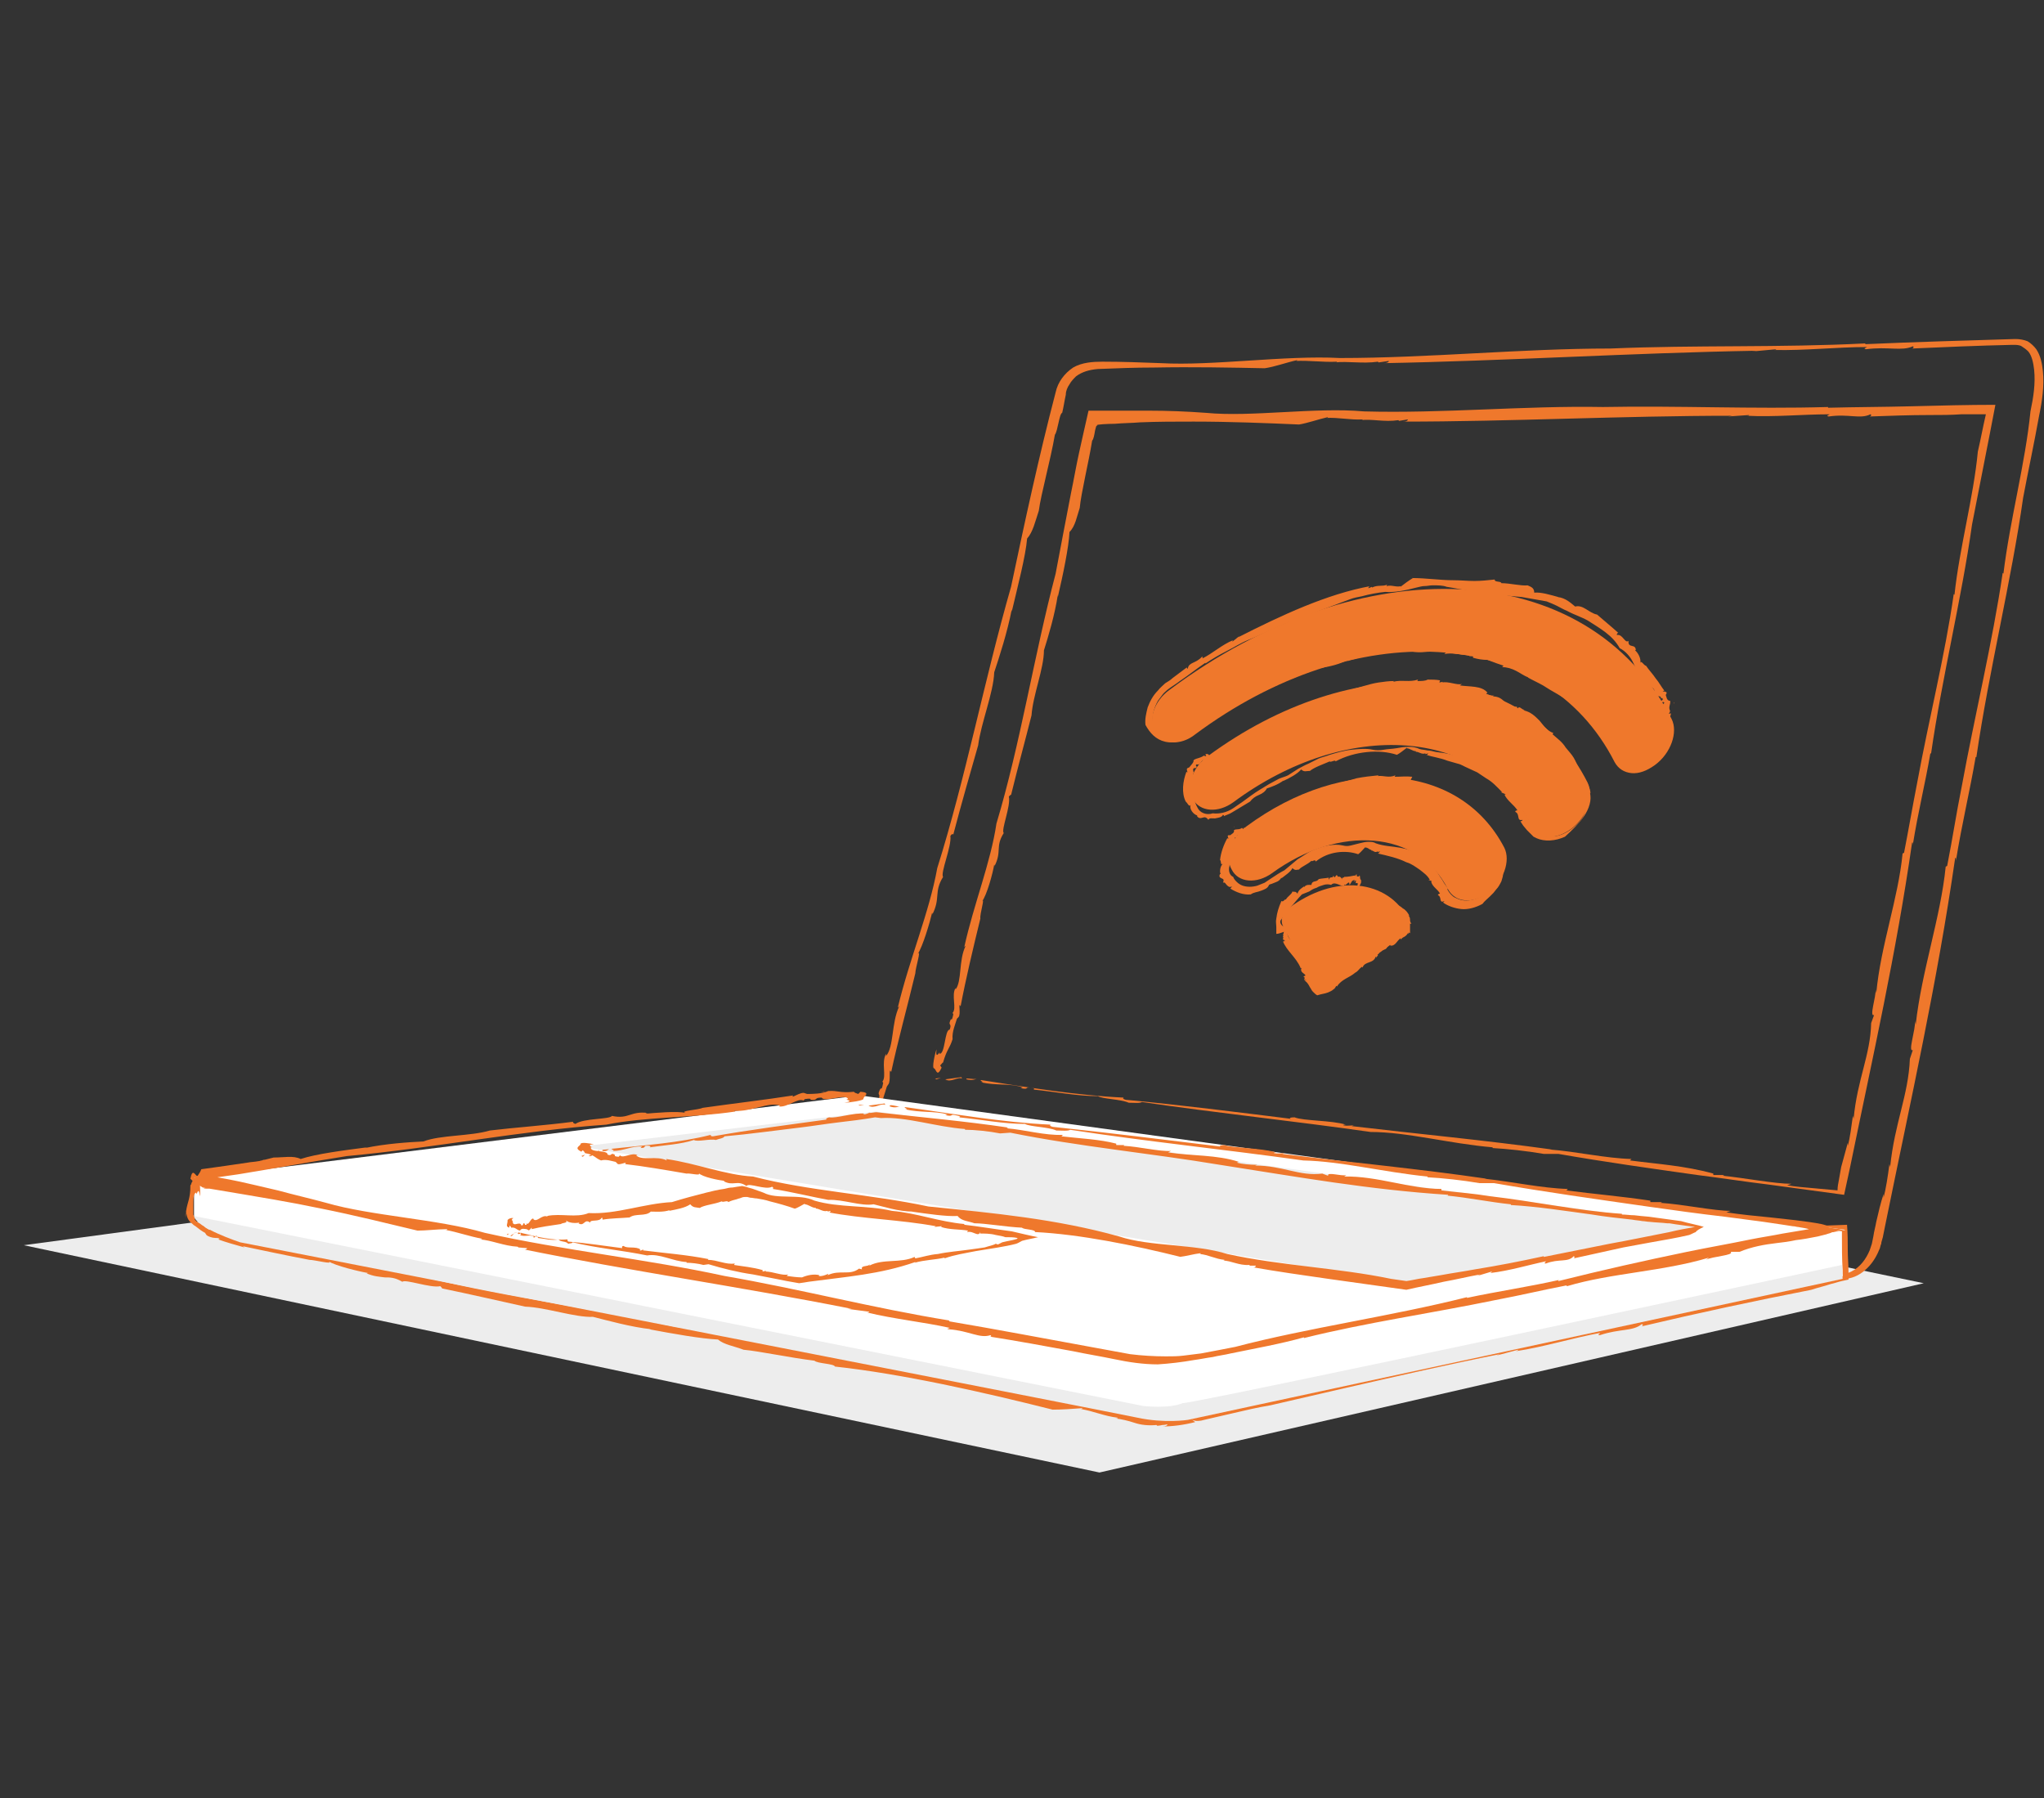 <?xml version="1.0" encoding="utf-8"?>
<!-- Generator: Adobe Illustrator 17.0.0, SVG Export Plug-In . SVG Version: 6.00 Build 0)  -->
<!DOCTYPE svg PUBLIC "-//W3C//DTD SVG 1.1//EN" "http://www.w3.org/Graphics/SVG/1.1/DTD/svg11.dtd">
<svg version="1.1" id="Layer_1" xmlns="http://www.w3.org/2000/svg" xmlns:xlink="http://www.w3.org/1999/xlink" x="0px" y="0px"
	 width="176.073px" height="154.888px" viewBox="0 0 176.073 154.888" enable-background="new 0 0 176.073 154.888"
	 xml:space="preserve">
<rect x="0" y="0" width="176.073" height="154.888" fill="#333333" stroke="none"/>
<g>
	<polygon fill="#EDEDED" points="94.709,126.837 2.047,107.259 67.892,98.383 139.403,105.056 165.715,110.533 	"/>
	<g>
		<g>
			<g>
				<g>
					<g>
						<path fill="#EF782C" d="M73.62,98.509c0,0,0,0.189,0.063,0.378c0.063,0.126,0.126,0.252,0.126,0.252s0.063,0.063,0.126,0.126
							c0.063,0.063,0.189,0.126,0.252,0.126c0.189,0.063,0.252,0.126,0.315,0.126c0,0-0.189-0.063-0.378-0.189
							c-0.063-0.063-0.126-0.126-0.189-0.126c-0.063-0.063-0.126-0.189-0.189-0.252C73.62,98.698,73.62,98.509,73.62,98.509z"/>
						<path fill="#EF782C" d="M76.579,100.083c-0.063-0.063,0-0.063-0.063-0.126c0,0-0.378,0-0.818-0.063
							c-0.378,0-0.818-0.126-0.818-0.126C75.509,100.335,76.201,99.831,76.579,100.083z"/>
						<path fill="#EF782C" d="M77.02,100.209c0.567,0.252,0.818,0.126,1.007,0.063C77.775,100.398,76.957,100.02,77.02,100.209z"/>
						<path fill="#EF782C" d="M128.323,107.196c-0.063,0-0.126,0-0.189,0C128.198,107.196,128.26,107.196,128.323,107.196z"/>
						<path fill="#EF782C" d="M141.795,108.015l0.126-0.126c-2.518,0-5.351-0.567-7.995-0.755h0.189
							c-6.736-0.755-12.905-1.259-19.577-1.888c0.126,0,0.126-0.063,0.252-0.063c-0.315,0-0.692,0.063-1.07,0
							c-0.063-0.063,0.126-0.063,0.252-0.063c-1.385-0.378-4.155-0.378-4.973-0.629c-0.378,0-0.567,0.063-0.378,0.126
							c-5.225-0.567-10.827-1.196-16.115-1.826c-0.252-0.063-0.315-0.126-0.189-0.189c-4.595-0.315-9.316-1.133-13.912-2.14
							c-0.189,0.063,0.441,0.189,0,0.189c1.448,0.441,2.77,0.315,4.092,0.755l-0.189,0.063c0.944,0.252,0.252-0.189,1.259,0.126
							c0.378,0.126-0.126,0.126,0.063,0.126c2.077,0.315,4.281,0.755,6.232,0.818c0.441,0.252,2.266,0.315,2.959,0.629
							c0.567,0,1.07,0.063,1.322,0c7.302,1.133,14.793,1.826,22.284,2.707c3.588,0,7.743,0.944,11.897,1.259v0.063
							c1.385,0.063,3.336,0.252,4.973,0.441h1.385c4.847,0.692,9.82,1.259,14.793,1.7c2.455,0.252,4.973,0.441,7.491,0.692
							l0.944,0.063l0.504,0.063c0.189,0,0.378,0,0.567,0c0.755-0.063,1.385-0.441,1.888-0.944s0.818-1.07,1.07-1.7l0.063-0.252
							c0.063-0.126,0.063-0.189,0.063-0.252l0.126-0.441l0.189-0.944c2.266-11.142,4.469-20.836,6.043-31.726
							c0.063,0,0.063-0.063,0.063,0.252c0.504-3.147,1.196-5.98,1.7-8.939h0.063c1.07-7.365,3.022-15.234,4.029-22.347
							c0.441-2.329,0.944-4.658,1.385-7.113c0.252-1.196,0.441-2.518,0.315-3.777c-0.063-0.629-0.189-1.322-0.567-1.888
							c-0.189-0.252-0.441-0.504-0.755-0.692c-0.315-0.126-0.692-0.189-1.007-0.189c0,0,0,0-0.063,0c0,0,0,0-0.063,0
							c-4.218,0.126-8.561,0.252-12.842,0.441V29.58c-7.428,0.378-14.541,0.126-21.969,0.441c-7.617,0-15.611,0.818-23.291,0.818
							c-4.721-0.252-10.953,0.692-15.423,0.441c-1.7-0.063-3.336-0.126-5.036-0.126c-0.818,0-1.763,0.063-2.518,0.504
							c-0.755,0.504-1.322,1.259-1.511,2.14l0,0c-1.448,5.54-2.644,11.079-3.84,16.745c-2.329,8.12-3.903,16.43-6.358,24.235
							c-0.692,3.84-2.392,7.806-3.399,12.023l0.126-0.126c-0.692,1.448-0.441,3.462-1.133,4.281v-0.189
							c-0.441,0.755,0.063,1.951-0.315,2.392l0.063,0.126c-0.189,0.944-0.126,0.063-0.378,0.818
							c-0.063,0.252,0.189,0.126-0.063,0.692c-0.441,0-0.504,2.392-1.007,2.329c0.126-0.504-0.378,0.755-0.189-0.441
							c-0.126,0.315-0.504,1.951-0.252,1.826c0.189,0.189,0.189,0.881,0.629-0.063l-0.126-0.252
							c0.252-0.315,0.126-0.252,0.315-0.315c0.378-1.259,0.629-1.385,0.944-2.266l0,0c-0.063-0.692,0.315-1.511,0.441-2.014
							l0.126-0.189c0.252-0.252,0-1.574,0.252-1.07c0.567-2.644,1.385-5.602,2.077-8.498c0-0.441,0.567-2.203,0.189-1.637
							c0.441-0.629,1.07-2.77,1.259-3.588c0,0.063,0.063,0.063,0,0.189c0.755-1.448,0.126-1.951,0.944-3.273
							c-0.252-0.315,0.755-2.644,0.629-3.525c0.126-0.189,0.189-0.189,0.252-0.126c0.692-2.644,1.511-5.477,2.14-7.68
							c0.252-1.951,1.322-4.532,1.385-6.295c0.441-1.322,1.133-3.462,1.511-5.414v0.189c0.504-2.14,1.196-4.784,1.322-6.295
							c0.504-0.567,0.692-1.448,1.007-2.392c0.189-1.448,1.007-4.343,1.385-6.547c0.252-0.315,0.378-1.826,0.629-1.888
							c0.126-0.504,0.189-1.007,0.315-1.574v-0.063c0-0.189,0.126-0.567,0.315-0.818c0.126-0.252,0.378-0.504,0.567-0.692
							c0.504-0.378,1.133-0.567,1.888-0.629c1.574-0.063,3.21-0.126,4.847-0.126c3.273-0.063,6.547,0,9.631,0.063h-0.126
							c0.881-0.126,1.888-0.504,2.77-0.692c0.063,0,0.063,0.063-0.126,0.063c1.196-0.063,2.392,0.126,3.588,0.063
							c0,0.063,0,0.063-0.189,0.063c1.133-0.126,2.392,0.126,3.714-0.063l0.063,0.063l0.881-0.126c0,0.063-0.063,0.189-0.504,0.189
							c10.513-0.189,21.34-0.881,32.167-1.07l-0.378,0.063L153,30.083c0,0.063-0.126,0.063-0.189,0.063
							c2.644,0.063,5.414-0.252,7.995-0.252c0,0.063-0.378,0.126-0.063,0.189c1.888-0.252,3.085,0.189,4.029-0.252
							c0.063,0,0.126,0.126-0.063,0.189c2.833-0.126,5.728-0.252,8.624-0.315h0.063h0.063c0.189,0,0.504,0,0.692,0.126
							c0.189,0.126,0.378,0.252,0.567,0.441c0.315,0.378,0.441,1.007,0.504,1.574c0.126,1.196-0.063,2.392-0.315,3.588
							c-0.441,4.469-1.763,9.316-2.329,13.975l-0.063-0.063c-0.881,5.98-2.392,12.212-3.525,18.381
							c-0.504,2.518-0.755,4.281-1.259,6.861l-0.126,0.063c-0.441,4.406-2.077,9.002-2.581,13.597l-0.063-0.315
							c0.063,0.755-0.63,2.707-0.189,2.518l-0.252,0.755c-0.126,3.147-1.322,5.54-1.7,9.316l-0.063-0.252
							c-0.126,1.007-0.315,2.203-0.504,2.896c0-0.126,0-0.063,0-0.315c-0.252,0.755-0.441,1.574-0.629,2.392
							c-0.063,0.378-0.189,0.818-0.252,1.259l-0.126,0.629c-0.063,0.189-0.126,0.378-0.189,0.567
							c-0.315,0.755-0.818,1.448-1.574,1.826c-0.755,0.378-1.637,0.252-2.455,0.189l0.378-0.126
							c-1.637,0.063-4.595-0.378-6.673-0.504l0.126-0.063h-1.07v-0.126C147.082,108.455,144.501,108.329,141.795,108.015z"/>
						<path fill="#EF782C" d="M113.971,105.182L113.971,105.182C114.097,105.182,114.034,105.182,113.971,105.182z"/>
						<path fill="#EF782C" d="M76.013,95.236c-0.063,0.126-0.063,0.252-0.126,0.315C75.95,95.488,76.013,95.299,76.013,95.236z"/>
					</g>
				</g>
			</g>
		</g>
	</g>
	<g>
		<g>
			<g>
				<g>
					<g>
						<polygon fill="#EF782C" points="80.545,92.907 80.671,92.97 81.049,92.844 						"/>
						<path fill="#EF782C" d="M82.874,92.907c-0.063-0.063,0-0.063-0.063-0.126l-1.385,0.189
							C81.93,93.285,82.496,92.718,82.874,92.907z"/>
						<path fill="#EF782C" d="M83.252,92.97c0.504,0.126,0.755,0,0.881-0.063C83.881,93.033,83.126,92.781,83.252,92.97z"/>
						<path fill="#EF782C" d="M128.512,98.95c-0.063,0-0.126,0-0.189,0C128.449,98.95,128.512,98.95,128.512,98.95z"/>
						<path fill="#EF782C" d="M140.41,99.957l0.126-0.126c-2.266-0.063-4.658-0.629-7.05-0.818h0.189
							c-5.917-0.818-11.394-1.322-17.248-2.014c0.063,0,0.126-0.063,0.252-0.063c-0.315,0-0.629,0.063-0.944,0
							c-0.063-0.063,0.126-0.063,0.189-0.063c-1.196-0.378-3.651-0.315-4.406-0.629c-0.378,0-0.504,0.063-0.315,0.126
							c-4.595-0.567-9.505-1.196-14.227-1.637c-0.252-0.063-0.252-0.126-0.189-0.189c-4.029-0.189-8.246-0.881-12.275-1.511
							c-0.189,0.063,0.378,0.189,0,0.189c1.322,0.315,2.455,0.063,3.588,0.441l-0.189,0.063c0.881,0.189,0.189-0.189,1.07,0
							c0.315,0.126-0.126,0.126,0.063,0.126c1.826,0.189,3.777,0.567,5.54,0.567c0.378,0.252,1.951,0.252,2.644,0.567
							c0.504,0,0.944,0.063,1.133-0.063c6.421,0.944,13.093,1.637,19.703,2.581c3.147,0,6.799,1.007,10.513,1.322v0.063
							c1.196,0.063,2.959,0.252,4.406,0.504h1.259c3.966,0.692,7.995,1.259,12.023,1.826c2.014,0.252,4.029,0.567,6.106,0.818
							l6.484,0.881l0.504-2.329c2.014-9.82,3.966-18.381,5.351-28.012c0.063,0,0.063-0.063,0.063,0.189
							c0.441-2.77,1.07-5.288,1.511-7.869h0.063c0.944-6.547,2.644-13.408,3.525-19.703c0.63-3.273,1.322-6.673,2.014-10.324
							c-2.329,0-4.784,0.063-7.239,0.126c-2.392,0.063-4.784,0.063-7.176,0.126v-0.063c-6.547,0.189-12.842-0.126-19.388,0
							c-6.736-0.126-13.786,0.567-20.584,0.378c-4.218-0.378-9.694,0.504-13.597,0.126c-1.7-0.126-3.336-0.189-4.973-0.189
							c-0.818,0-1.637,0-2.455,0h-2.707l-0.441,1.951l-0.378,1.7c-0.252,1.133-0.441,2.266-0.692,3.462
							c-0.441,2.266-0.881,4.595-1.322,6.924c-1.888,7.176-3.022,14.604-5.099,21.529c-0.504,3.399-1.951,6.924-2.77,10.638
							l0.126-0.126c-0.629,1.259-0.315,3.085-0.881,3.777v-0.126c-0.378,0.629,0.126,1.763-0.252,2.14l0.063,0.126
							c-0.189,0.881-0.126,0.063-0.315,0.692c-0.063,0.252,0.189,0.126,0,0.629c-0.441,0-0.378,2.14-0.881,2.077
							c0.126-0.441-0.378,0.692-0.252-0.378c-0.126,0.315-0.441,1.7-0.189,1.637c0.189,0.189,0.252,0.755,0.629-0.063l-0.126-0.189
							c0.252-0.252,0.126-0.189,0.252-0.252c0.315-1.133,0.567-1.196,0.818-2.014l0,0c-0.063-0.629,0.252-1.322,0.378-1.763
							l0.126-0.126c0.252-0.252-0.063-1.385,0.189-0.944c0.441-2.329,1.07-4.973,1.7-7.554c-0.063-0.378,0.441-1.951,0.126-1.448
							c0.441-0.567,0.944-2.455,1.07-3.21c0,0.063,0.063,0.063,0,0.189c0.692-1.322,0.063-1.7,0.818-2.896
							c-0.252-0.252,0.629-2.329,0.441-3.147c0.126-0.126,0.189-0.189,0.189-0.126c0.567-2.329,1.259-4.847,1.763-6.861
							c0.126-1.763,1.07-4.029,1.07-5.602c0.378-1.196,0.944-3.085,1.196-4.784v0.189c0.441-1.888,0.944-4.281,1.007-5.602
							c0.504-0.504,0.629-1.322,0.881-2.077c0.126-1.322,0.755-3.84,1.07-5.791c0.126-0.126,0.189-0.504,0.252-0.881
							c0.126-0.504,0.126-0.441,0.189-0.378V36.63c-0.189-0.063,0.881-0.126,1.511-0.126c0.692-0.063,1.448-0.063,2.203-0.126
							c1.511-0.063,3.022-0.063,4.595-0.063c3.085,0,6.232,0.126,9.128,0.252h-0.063c0.755-0.126,1.637-0.441,2.455-0.629
							c0.063,0,0.063,0.063-0.126,0.063c1.07-0.063,2.077,0.189,3.147,0.126c0,0.063,0,0.063-0.189,0.063
							c1.007-0.126,2.077,0.189,3.273,0l0.063,0.063l0.755-0.126c0,0.063-0.063,0.189-0.441,0.189c9.254,0,18.885-0.504,28.39-0.504
							l-0.378,0.063l1.826-0.126c0,0.063-0.126,0.063-0.189,0.063c2.329,0.126,4.784-0.126,7.113-0.126
							c0,0.063-0.378,0.126-0.063,0.189c1.7-0.252,2.707,0.252,3.588-0.189c0.063,0,0.126,0.126-0.063,0.189
							c1.763-0.063,3.462-0.126,5.225-0.126c0.881,0,1.763,0,2.644-0.063h2.14c-0.252,1.07-0.441,2.14-0.692,3.21
							c-0.378,3.966-1.574,8.246-2.014,12.338l-0.063-0.063c-0.755,5.288-2.14,10.764-3.147,16.241
							c-0.441,2.266-0.692,3.777-1.133,6.043l-0.126,0.063c-0.378,3.903-1.888,7.932-2.266,12.023l-0.063-0.315
							c0.063,0.629-0.567,2.392-0.126,2.203l-0.252,0.692c-0.063,2.77-1.196,4.847-1.511,8.246l-0.063-0.252
							c-0.126,0.881-0.252,1.951-0.441,2.581c0-0.126,0-0.063,0-0.252c-0.189,0.692-0.378,1.385-0.567,2.077
							c-0.063,0.378-0.126,0.692-0.189,1.07c-0.063,0.315-0.126,0.629-0.126,0.944c-0.692-0.063-1.385-0.126-2.077-0.189
							c-0.755-0.063-1.511-0.126-2.266-0.252l0.378-0.126c-1.448,0-4.029-0.504-5.917-0.692l0.126-0.063h-0.944v-0.126
							C145.068,100.398,142.802,100.272,140.41,99.957z"/>
						<path fill="#EF782C" d="M115.922,96.81C115.922,96.873,115.922,96.873,115.922,96.81
							C115.985,96.873,115.985,96.873,115.922,96.81z"/>
						<path fill="#EF782C" d="M82.056,89.13c-0.063,0.126-0.063,0.189-0.126,0.315C81.993,89.382,82.056,89.193,82.056,89.13z"/>
					</g>
				</g>
			</g>
		</g>
	</g>
	<g>
		<path fill="#FFFFFF" d="M16.714,101.468v3.273c0,0,0.378,1.07,4.469,2.203c0.063,0.063,76.861,15.108,76.861,15.108
			s2.203,0.504,4.595-0.189c0,0.063,56.151-11.834,56.151-11.834l-0.063-4.155l-55.962,1.322l-64.397-5.665L16.714,101.468z"/>
		<g>
			<g>
				<g>
					<g>
						<polygon fill="#EF782C" points="16.651,102.286 16.84,102.349 17.155,102.223 						"/>
						<path fill="#EF782C" d="M19.043,102.034c-0.063,0-0.063-0.063-0.126-0.063l-1.385,0.378
							C18.162,102.538,18.666,101.909,19.043,102.034z"/>
						<path fill="#EF782C" d="M19.484,102.034c0.567,0.063,0.755-0.063,0.881-0.126C20.177,102.034,19.358,101.846,19.484,102.034z"
							/>
						<path fill="#EF782C" d="M67.011,104.615c-0.063,0-0.126,0-0.189,0C66.885,104.615,66.948,104.615,67.011,104.615z"/>
						<path fill="#EF782C" d="M79.412,105.119l0.126-0.126c-2.329,0.063-4.91-0.441-7.365-0.567l0.189-0.063
							c-6.169-0.629-11.96-0.881-18.129-1.322c0.126,0,0.126-0.063,0.252-0.063c-0.315,0-0.629,0.063-0.944,0.063
							c-0.063-0.063,0.126-0.063,0.189-0.063c-1.259-0.315-3.84-0.189-4.595-0.441c-0.378,0-0.567,0.063-0.315,0.189
							c-3.399-0.252-6.987-0.567-10.45-0.755c-1.448,0.063-2.959,0.063-4.406,0.126c-0.252-0.063-0.252-0.126-0.189-0.189
							c-4.218,0.378-8.624,0.189-12.905,0.063c-0.189,0.126,0.441,0.126,0,0.189c1.385,0.126,2.518-0.252,3.777-0.063l-0.189,0.063
							c0.944,0.063,0.189-0.252,1.133-0.126c0.378,0.063-0.063,0.126,0.063,0.126c1.951,0,3.966,0.063,5.791-0.126
							c0.441,0.189,2.077,0,2.833,0.252c0.504-0.063,1.007-0.063,1.196-0.189c0.944,0,1.888,0,2.896,0.063
							c5.791,0.504,11.772,0.944,17.689,1.448c3.273-0.126,7.113,0.692,11.016,0.881c0,0,0,0,0,0.063
							c1.259,0,3.085,0.126,4.595,0.315l1.259-0.063c9.002,1.133,18.255,1.7,27.383,2.644c0.818,0.063,1.7,0.189,2.455,0.252
							c9.505-0.126,18.004-0.126,27.383-0.818c0,0.063,0.063,0.063-0.189,0.063c2.959-0.126,5.602-0.063,8.372-0.189v0.063
							c3.336-0.252,6.861-0.315,10.324-0.378c1.7-0.063,3.462-0.063,5.162-0.126c0.818-0.063,1.7-0.063,2.518-0.126
							c0.441,0,0.818-0.063,1.259-0.063c0.378,0,0.692-0.063,1.07-0.063c0,0.126,0,0.252,0,0.378c0,1.007,0,1.951,0.063,2.959v0.315
							c0,0.126,0.063,0.252-0.126,0.252l-0.692,0.126c-0.504,0.126-1.007,0.189-1.574,0.315c-2.077,0.441-4.218,0.881-6.295,1.322
							c-4.281,0.944-8.561,1.888-12.716,2.77v-0.063c-6.673,1.574-13.156,2.518-19.829,4.029c-4.91,0.881-9.883,2.266-14.856,3.336
							l0,0c-1.007,0.315-2.077,0.378-3.085,0.378c-1.07-0.063-2.077-0.315-3.022-0.567c-4.218-1.196-10.009-1.511-13.975-2.707
							c-8.183-2.203-16.241-3.399-24.613-4.658c-7.617-1.7-15.297-2.644-22.599-4.532c-1.763-0.189-3.651-0.629-5.477-1.133
							c-1.826-0.504-3.714-0.944-5.665-1.322l0.063,0.126c-0.818-0.378-2.14-0.378-3.085-0.504l0,0
							c-0.378-0.126-0.692-0.252-0.944-0.441h0.126c-0.315-0.189-0.755-0.252-1.196-0.252s-0.818-0.063-0.944-0.315l-0.189,0.063
							c-0.818-0.441-0.063-0.189-0.629-0.567c-0.252-0.126-0.189,0.126-0.629-0.315c0.063-0.126-0.063-0.252-0.126-0.441
							c0-0.252,0-0.504,0-0.755c0-0.567,0-1.07,0.252-1.133c0,0.504,0.189-0.755,0.315,0.315c0.063-0.315,0-1.826-0.189-1.7
							c-0.252-0.126-0.441-0.755-0.629,0.189l0.189,0.189c-0.189,0.315-0.063,0.252-0.189,0.378c0,1.196-0.252,1.385-0.378,2.266
							l0,0c0.063,0.252,0.063,0.504,0.252,0.755c0.063,0.126,0.189,0.189,0.315,0.315c0.063,0.063,0.126,0.126,0.252,0.189
							c0.315,0.252,0.567,0.441,0.818,0.567l0.126,0.189c0.126,0.126,0.504,0.252,0.755,0.252c0.315,0,0.504,0.063,0.252,0.126
							c0.692,0.252,1.385,0.441,2.266,0.692c-0.063-0.063-0.189-0.126-0.252-0.126c1.826,0.378,3.84,0.818,5.854,1.196
							c0.441,0,2.14,0.441,1.637,0.126c0.567,0.378,2.644,0.881,3.399,1.007c-0.063,0-0.063,0.063-0.189,0
							c0.692,0.315,1.196,0.315,1.637,0.378c0.441,0,0.881,0,1.511,0.378c0.252-0.252,2.455,0.567,3.273,0.378
							c0.126,0.126,0.189,0.189,0.126,0.189c2.455,0.504,5.162,1.133,7.176,1.574c1.826,0.063,4.281,0.944,5.854,0.881
							c1.259,0.315,3.273,0.881,5.036,1.07h-0.189c2.014,0.378,4.469,0.818,5.917,0.881c0.504,0.441,1.385,0.567,2.203,0.881
							c1.385,0.126,4.029,0.692,6.106,0.944c0.252,0.252,1.7,0.252,1.763,0.504c5.791,0.629,12.779,2.203,18.759,3.714h-0.063
							c0.818,0,1.763-0.063,2.581-0.126c0.063,0.063,0.063,0.063-0.126,0.063c1.133,0.189,2.077,0.629,3.21,0.755
							c0,0.063,0,0.063-0.189,0.063c0.504,0.063,1.07,0.189,1.637,0.378c0.567,0.189,1.196,0.252,1.888,0.189l0.063,0.063
							c0,0,0.189,0,0.441-0.063c0.189,0,0.441-0.063,0.441-0.063c0,0.063-0.063,0.189-0.504,0.189c0.944,0,1.888-0.126,2.896-0.378
							c-0.315-0.252-0.567-0.441-0.881-0.692c0.063,0.063,0.126,0.126,0.252,0.252c0.126,0.126,0.378,0.252,0.567,0.315
							c0.252,0.063,0.441,0,0.567,0l0.252-0.063l0.818-0.189l1.637-0.378c1.07-0.252,2.14-0.504,3.273-0.692
							c2.203-0.504,4.343-1.007,6.547-1.511c4.406-1.007,8.813-2.014,13.219-2.896l-0.315,0.126l1.888-0.504
							c0,0.063-0.063,0.063-0.189,0.126c2.455-0.378,4.847-1.133,7.239-1.574c0,0.063-0.315,0.189,0,0.189
							c1.7-0.567,2.833-0.315,3.588-0.944c0.063,0,0.189,0.063,0,0.189c4.784-1.133,9.757-2.203,14.604-3.147
							c0.567-0.189,1.133-0.315,1.7-0.504c0.315-0.063,0.63-0.189,0.944-0.252l0.567-0.126v-0.629c0-0.629-0.063-1.259-0.063-1.951
							c0-0.692,0-1.385-0.063-2.14l-1.7,0.063c-0.504,0-0.944,0.063-1.448,0.063c-0.944,0.063-1.888,0.126-2.833,0.189v-0.063
							c-5.54,0.441-11.457,0.252-17.248,0.441c-2.392,0-4.029,0.189-6.421,0.189l-0.063-0.126
							c-4.029,0.504-8.498-0.126-12.716,0.378l0.315-0.126c-0.629,0.252-2.581,0-2.329,0.378l-0.755-0.063
							c-2.833,0.567-5.225-0.126-8.75,0.315l0.252-0.063c-0.881,0.063-1.826,0.126-2.518,0.126c-0.063,0-0.126,0-0.189-0.063
							c0.063,0,0.063,0,0.189,0c0,0,0,0,0.063,0h-0.063c-2.833-0.567-6.106-0.504-9.191-0.755l0.378-0.126
							c-1.511,0.063-4.218-0.378-6.169-0.441l0.126-0.063h-1.007v-0.126C84.322,105.371,81.93,105.308,79.412,105.119z"/>
						<path fill="#EF782C" d="M53.729,103.042L53.729,103.042C53.854,103.042,53.791,103.042,53.729,103.042z"/>
						<path fill="#EF782C" d="M16.022,104.993c-0.063-0.189,0-0.378,0-0.567C15.959,104.49,15.959,104.804,16.022,104.993z"/>
					</g>
				</g>
			</g>
		</g>
	</g>
	<g>
		<path fill="#FFFFFF" d="M74.061,94.355l-57.347,7.113l79.946,15.36c0,0,3.462,0.818,8.435-0.252
			c4.973-1.07,53.885-10.638,53.885-10.638L74.061,94.355z"/>
		<g>
			<g>
				<g>
					<g>
						<polygon fill="#EF782C" points="73.935,95.173 74.061,95.236 74.439,95.173 						"/>
						<path fill="#EF782C" d="M76.264,95.173c-0.063-0.063,0-0.063-0.063-0.126l-1.385,0.189
							C75.32,95.551,75.887,94.984,76.264,95.173z"/>
						<path fill="#EF782C" d="M76.642,95.299c0.504,0.189,0.755,0,0.881,0C77.335,95.362,76.579,95.047,76.642,95.299z"/>
						<path fill="#EF782C" d="M122.784,101.468c-0.063,0-0.126,0-0.189,0C122.721,101.468,122.784,101.468,122.784,101.468z"/>
						<path fill="#EF782C" d="M134.933,102.538l0.126-0.126c-2.266-0.063-4.784-0.629-7.176-0.881h0.189
							c-6.043-0.881-11.583-1.385-17.626-2.14c0.126,0,0.126-0.063,0.252-0.063c-0.315,0-0.629,0.063-0.944,0
							c-0.063-0.063,0.126-0.063,0.189-0.063c-1.259-0.378-3.714-0.378-4.469-0.629c-0.378,0-0.504,0.063-0.315,0.126
							c-4.658-0.567-9.694-1.196-14.478-1.7c-0.252-0.063-0.252-0.126-0.189-0.189c-4.155-0.189-8.372-0.944-12.527-1.511
							c-0.189,0.063,0.441,0.189,0,0.189c1.322,0.315,2.518,0.126,3.651,0.441l-0.189,0.063c0.881,0.189,0.189-0.189,1.133,0.063
							c0.378,0.126-0.126,0.126,0.063,0.126c1.888,0.189,3.84,0.567,5.665,0.567c0.441,0.252,2.014,0.252,2.707,0.567
							c0.504,0,1.007,0.063,1.196-0.063c6.547,1.007,13.345,1.7,20.081,2.644c3.21,0.063,6.924,1.007,10.701,1.385v0.063
							c1.259,0.063,3.022,0.252,4.469,0.504h1.259c4.344,0.755,8.813,1.385,13.219,2.014c2.203,0.315,4.469,0.629,6.673,0.881
							l3.336,0.441l1.7,0.252l0.818,0.126c0.189,0,0.315,0.063,0.441,0.063c0.378,0.063,0.755,0.126,0.944,0.189
							c-0.378,0.063-0.755,0.126-1.133,0.189c-0.378,0.063-0.755,0.126-1.133,0.189c-0.944,0.189-1.826,0.315-2.77,0.504
							c-1.826,0.378-3.651,0.692-5.477,1.07c-3.651,0.755-7.302,1.574-11.079,2.518c0-0.063-0.063-0.063,0.189-0.126
							c-2.77,0.629-5.414,1.007-8.058,1.574v-0.063c-6.484,1.637-13.723,2.644-19.955,4.281c-0.944,0.189-1.951,0.378-2.959,0.567
							c-0.504,0.063-1.007,0.126-1.511,0.189c-0.504,0.063-1.007,0.063-1.511,0.063c-1.007,0-2.077-0.063-3.085-0.189
							c-1.007-0.189-2.077-0.378-3.085-0.567c-4.155-0.755-8.435-1.574-12.527-2.266l0.063-0.063
							c-6.61-1.07-12.842-2.707-19.388-3.84c-6.673-1.448-13.912-2.203-20.647-3.714c-4.092-1.196-9.757-1.448-13.66-2.581
							c-1.385-0.378-2.77-0.692-4.155-1.07l-1.888-0.441l-1.385-0.315c-0.629-0.126-1.196-0.252-1.951-0.378l1.763-0.252
							c3.085-0.504,6.232-1.07,9.379-1.574c7.554-0.692,15.045-2.203,22.347-2.707c3.399-0.692,7.302-0.567,11.142-1.133
							l-0.126-0.063c1.448,0.126,3.022-0.818,3.966-0.441l-0.126,0.063c0.755,0.126,1.637-0.755,2.14-0.504l0.126-0.126
							c0.881-0.126,0.126,0.126,0.818,0.063c0.252-0.063,0.063-0.189,0.629-0.189c0.189,0.441,2.14-0.378,2.266,0.126
							c-0.504,0.063,0.755,0.126-0.315,0.315c0.315,0,1.826-0.189,1.637-0.378c0.126-0.252,0.629-0.504-0.252-0.567l-0.189,0.189
							c-0.315-0.126-0.252-0.063-0.378-0.189c-1.196,0.126-1.385-0.126-2.203-0.063l0,0c-0.567,0.252-1.385,0.252-1.826,0.252
							l-0.189-0.063c-0.315-0.189-1.322,0.567-1.007,0.189c-2.392,0.378-5.162,0.692-7.806,1.07
							c-0.378,0.189-2.077,0.252-1.448,0.441c-0.692-0.189-2.707,0-3.462,0.063c0,0,0.063-0.063,0.189-0.063
							c-1.511-0.189-1.637,0.567-3.085,0.252c-0.189,0.315-2.455,0.189-3.147,0.692c-0.189-0.063-0.252-0.126-0.189-0.189
							c-2.392,0.315-5.099,0.504-7.176,0.755c-1.7,0.504-4.281,0.378-5.728,0.944c-1.259,0.063-3.273,0.189-5.036,0.567l0.189-0.063
							c-1.951,0.252-4.406,0.567-5.728,1.007c-0.629-0.315-1.448-0.126-2.329-0.126c-0.252,0.063-0.504,0.126-0.755,0.189
							c-0.063,0-0.126,0-0.252,0.063c-0.126,0-0.189,0.063-0.315,0.063c-0.315,0.063-0.629,0.063-0.944,0.126
							c-1.259,0.189-2.581,0.378-3.966,0.567c-0.063,0.189-0.189,0.378-0.315,0.567c-0.126,0-0.189,0.126-0.252,0.189
							c0.126,0.126,0.252,0.252,0.063,0.315c0.126,0.189,0.315,0.315,0.629,0.504c5.602,0.944,7.239,1.196,10.261,1.826
							c2.833,0.567,5.602,1.259,8.246,1.888h-0.063c0.818,0,1.763-0.126,2.581-0.126c0.063,0.063,0.063,0.063-0.126,0.063
							c1.07,0.189,2.077,0.567,3.147,0.755c0,0.063,0,0.063-0.189,0.063c1.007,0.063,2.077,0.567,3.273,0.629l0.063,0.063
							l0.755,0.063c-0.063,0.063-0.063,0.189-0.504,0.063c9.254,1.888,18.948,3.273,28.453,5.162h-0.378l1.888,0.252
							c0,0.063-0.126,0.063-0.189,0.063c2.329,0.567,4.847,0.818,7.113,1.322c0,0.063-0.378,0.063-0.063,0.126
							c1.763,0.126,2.644,0.818,3.588,0.504c0.063,0.063,0.126,0.126-0.063,0.126c2.392,0.378,4.784,0.818,7.176,1.259
							c1.196,0.252,2.392,0.441,3.588,0.692c1.196,0.252,2.455,0.441,3.714,0.441c1.007-0.063,2.077-0.189,3.147-0.378
							c0.504-0.063,1.07-0.189,1.574-0.252c0.504-0.126,1.07-0.189,1.574-0.315c2.14-0.441,4.281-0.818,6.295-1.385v0.063
							c5.288-1.322,11.016-2.14,16.493-3.273c2.329-0.441,3.84-0.818,6.106-1.259l0.063,0.063c3.777-1.133,8.246-1.259,12.212-2.455
							l-0.252,0.189c0.567-0.315,2.455-0.378,2.14-0.692h0.755c1.07-0.441,2.14-0.629,3.21-0.755
							c0.567-0.063,1.07-0.126,1.637-0.252c0.567-0.063,1.259-0.189,1.888-0.315c0.252-0.063,0.504-0.126,0.755-0.189
							c0.126-0.063,0.252-0.063,0.378-0.126c0.126-0.063,0.189-0.063,0.252-0.063h0.063h-0.063c0.189-0.063,0.378-0.126,0.629-0.126
							c0.126,0,0.189-0.063,0.252-0.063c-0.126,0-0.252,0-0.378-0.063c-0.504-0.063-0.881-0.126-1.07-0.189c0.126,0,0.126,0,0.378,0
							c-0.315-0.063-0.567-0.189-0.881-0.252c-1.259-0.252-3.21-0.441-4.343-0.567c-1.322-0.126-2.581-0.252-3.84-0.441l0.378-0.126
							c-1.448,0-4.092-0.567-6.043-0.692l0.126-0.063h-1.007v-0.126C139.654,103.042,137.325,102.853,134.933,102.538z"/>
						<path fill="#EF782C" d="M109.942,99.328L109.942,99.328C110.068,99.328,110.005,99.328,109.942,99.328z"/>
						<path fill="#EF782C" d="M70.725,94.04c0.126,0,0.189,0,0.315,0C71.04,93.977,70.851,94.04,70.725,94.04z"/>
					</g>
				</g>
			</g>
		</g>
	</g>
	<g>
		<polygon fill="#FFFFFF" points="43.845,105.497 64.052,102.538 89.484,106.63 68.962,110.155 		"/>
		<g>
			<g>
				<g>
					<g>
						<polygon fill="#EF782C" points="43.657,106.315 43.72,106.378 43.845,106.252 						"/>
						<path fill="#EF782C" d="M44.475,106.189v-0.063l-0.504,0.315C44.097,106.63,44.349,106,44.475,106.189z"/>
						<path fill="#EF782C" d="M44.601,106.252c0.126,0.126,0.252-0.063,0.315-0.063C44.79,106.252,44.601,106.063,44.601,106.252z"
							/>
						<path fill="#EF782C" d="M59.268,108.833L59.268,108.833C59.268,108.896,59.268,108.896,59.268,108.833z"/>
						<path fill="#EF782C" d="M63.234,108.959l0.063-0.126c-0.755,0.126-1.511-0.315-2.329-0.315l0.063-0.063
							c-1.888-0.378-3.714-0.504-5.665-0.755c0.063,0,0.063-0.063,0.063-0.063c-0.126,0-0.189,0.126-0.315,0.063
							c0-0.063,0.063-0.063,0.063-0.063c-0.378-0.315-1.196-0.063-1.448-0.315c-0.126,0-0.189,0.063-0.126,0.189
							c-1.511-0.189-3.085-0.441-4.658-0.567c-0.063-0.063-0.063-0.126-0.063-0.189c-1.385,0.126-2.707-0.252-4.029-0.567
							c-0.063,0.063,0.126,0.126-0.063,0.189c0.378,0.189,0.818-0.063,1.196,0.126l-0.063,0.063
							c0.252,0.126,0.126-0.252,0.378-0.063c0.126,0.126-0.063,0.126,0,0.126c0.629,0.063,1.196,0.252,1.826,0.126
							c0.126,0.252,0.629,0.126,0.818,0.378c0.189-0.063,0.315,0,0.378-0.126c2.077,0.504,4.281,0.692,6.421,1.133
							c1.07-0.189,2.203,0.504,3.399,0.567c0,0,0,0,0,0.063c0.378,0,1.007,0.063,1.448,0.189l0.441-0.063
							c1.259,0.378,2.518,0.692,3.84,0.881l1.951,0.378l0.944,0.189l1.07,0.189l0.441-0.063l0.378-0.063
							c3.273-0.441,6.106-0.629,9.191-1.7c0,0.063,0.063,0.063-0.063,0.063c0.881-0.252,1.763-0.252,2.581-0.441v0.063
							c0.881-0.315,1.763-0.441,2.707-0.629c1.133-0.189,2.518-0.378,3.462-0.629c0.189-0.063,0.378-0.189,0.504-0.252
							c0.441-0.126,0.881-0.189,1.385-0.315c-0.692-0.126-1.448-0.315-2.266-0.504c-1.448-0.189-2.959-0.441-4.092-0.567v-0.063
							c-2.14-0.189-4.092-0.944-6.232-1.133c-2.14-0.504-4.532-0.252-6.673-0.881c-1.322-0.629-3.21-0.063-4.406-0.692
							c-0.315-0.126-0.567-0.189-0.881-0.315l-0.441-0.126c-0.126-0.063-0.252-0.063-0.504-0.126l-0.441,0.063l-0.378,0.063
							c-0.252,0-0.504,0.063-0.755,0.126c-0.504,0.063-1.007,0.189-1.511,0.315c-1.007,0.252-1.951,0.504-2.959,0.818
							c-2.455,0.126-4.784,1.07-7.176,0.944c-1.07,0.441-2.392,0-3.588,0.252l0.063,0.063c-0.504-0.252-0.944,0.567-1.259,0.189
							h0.063c-0.252-0.189-0.441,0.629-0.629,0.378v0.126c-0.252,0.063-0.063-0.126-0.252-0.126c-0.063,0,0,0.189-0.189,0.189
							c-0.126-0.441-0.692,0.189-0.755-0.315c0.126,0-0.252-0.189,0.063-0.315c-0.126-0.063-0.567,0.063-0.504,0.252
							c0,0.252-0.189,0.441,0.126,0.567l0.063-0.189c0.126,0.126,0.063,0.063,0.126,0.189c0.378-0.063,0.441,0.189,0.755,0.252l0,0
							c0.126-0.252,0.441-0.126,0.567-0.126l0.126,0.063c0.126,0.189,0.378-0.441,0.315-0.063c0.755-0.189,1.637-0.315,2.518-0.441
							c0.126-0.126,0.629-0.063,0.441-0.315c0.252,0.252,0.881,0.252,1.133,0.189c0,0,0,0.063-0.063,0.063
							c0.504,0.315,0.504-0.441,1.007-0.063c0-0.315,0.818,0,1.007-0.441c0.063,0.063,0.063,0.126,0.063,0.189
							c0.755-0.126,1.637-0.126,2.329-0.189c0.504-0.378,1.385-0.063,1.826-0.504c0.441,0,1.07,0.063,1.637-0.126l-0.063,0.063
							c0.629-0.126,1.385-0.252,1.826-0.567c0.252,0.315,0.504,0.252,0.818,0.315c0.378-0.252,1.259-0.315,1.888-0.567
							c0.126,0.126,0.504-0.126,0.567,0.063c0.252-0.126,0.504-0.189,0.755-0.252c0.126-0.063,0.252-0.063,0.378-0.126
							s0.315-0.063,0.315-0.063h0.063h0.126l0.252,0.063c0.189,0,0.378,0.063,0.567,0.063c0.378,0.063,0.755,0.126,1.133,0.252
							c0.755,0.189,1.448,0.378,2.14,0.629l0,0c0.252-0.063,0.629-0.315,0.881-0.441c0,0,0,0.063-0.063,0.063
							c0.378,0,0.629,0.315,1.007,0.315c0,0.063,0,0.063-0.063,0.063c0.315-0.063,0.629,0.315,1.07,0.189v0.063l0.252-0.063
							c0,0.063-0.063,0.189-0.189,0.126c2.959,0.567,6.169,0.629,9.254,1.196l-0.126,0.063l0.629-0.063
							c0,0.063-0.063,0.063-0.063,0.063c0.755,0.252,1.574,0.189,2.329,0.315c0,0.063-0.126,0.126-0.063,0.126
							c0.315-0.063,0.504,0.063,0.692,0.126s0.315,0.126,0.441-0.126c0,0,0,0.126-0.063,0.126c0.378,0,0.944,0,1.385,0.126
							c0.378,0.063,0.692,0.126,0.818,0.189c0.378,0,0.755,0,1.007,0.063c0.189,0.063-0.126,0.126-0.378,0.189
							c-0.315,0.063-0.629,0.126-0.881,0.189c-0.126,0.063-0.252,0.126-0.378,0.189l-0.189-0.063
							c-0.189,0.126-0.567,0.189-0.944,0.315c-0.378,0.063-0.881,0.126-1.322,0.189c-0.881,0.126-1.826,0.189-2.707,0.378
							c-0.755,0.063-1.259,0.252-1.951,0.378l-0.063-0.126c-1.196,0.567-2.707,0.126-3.903,0.755l0.063-0.126
							c-0.189,0.252-0.818,0.063-0.692,0.441l-0.252-0.063c-0.818,0.629-1.637,0.063-2.707,0.567l0.063-0.126
							c-0.252,0.126-0.629,0.252-0.818,0.189c0,0,0-0.063,0.063-0.063c-0.504-0.126-1.07,0-1.511,0.189
							c-0.378,0-0.881-0.063-1.322-0.126l0.126-0.126c-0.504,0.126-1.322-0.252-1.951-0.252l0.063-0.063l-0.315,0.063V109.4
							C64.808,109.148,63.989,109.085,63.234,108.959z"/>
						<path fill="#EF782C" d="M55.239,107.7L55.239,107.7C55.302,107.7,55.302,107.7,55.239,107.7z"/>
						<path fill="#EF782C" d="M44.979,106.063c-0.063,0-0.063,0-0.126,0C44.853,106.063,44.916,106.063,44.979,106.063z"/>
					</g>
				</g>
			</g>
		</g>
	</g>
	<path fill="#EDEDED" d="M16.714,104.741l81.771,16.367c0,0,2.266,0.252,3.399-0.252c0.063,0.252,56.78-11.897,56.78-11.897
		l0.063,1.196l-56.403,12.149c0,0-2.014,0.315-4.343-0.189c-2.329-0.504-77.302-15.108-77.302-15.108S16.84,105.748,16.714,104.741z
		"/>
	<g>
		<polygon fill="#EDEDED" points="50.015,98.761 121.147,110.533 146.831,105.623 75.446,95.74 		"/>
		<g>
			<g>
				<g>
					<g>
						<polygon fill="#EF782C" points="50.077,99.579 50.203,99.642 50.392,99.454 						"/>
						<path fill="#EF782C" d="M51.651,99.139c-0.063,0,0-0.063-0.063-0.063l-0.881,0.504C51.085,99.705,51.336,99.013,51.651,99.139
							z"/>
						<path fill="#EF782C" d="M51.903,99.139c0.378,0.063,0.504-0.126,0.567-0.189C52.344,99.076,51.777,98.95,51.903,99.139z"/>
						<path fill="#EF782C" d="M83.189,97.313c-0.063,0-0.063,0-0.126,0C83.126,97.313,83.189,97.313,83.189,97.313z"/>
						<path fill="#EF782C" d="M91.435,97.88l0.126-0.126c-1.574,0.063-3.273-0.441-4.847-0.567l0.126-0.063
							c-3.84-0.567-7.491-0.881-11.331-1.322c-0.189,0-0.378,0.063-0.629,0.063c0.063,0,0.063-0.063,0.126-0.063
							c-0.189,0.063-0.378,0.189-0.629,0.189c-0.063,0,0.063-0.063,0.126-0.063c-0.881-0.126-2.518,0.441-3.085,0.315
							c-0.252,0.063-0.315,0.189-0.189,0.189c-3.21,0.441-6.61,0.881-9.82,1.448c-0.189,0-0.189-0.063-0.189-0.126
							c-2.707,0.692-5.665,0.881-8.498,1.196c-0.126,0.126,0.315,0.063,0.063,0.189c0.944,0,1.637-0.441,2.518-0.378l-0.126,0.126
							c0.629,0,0.063-0.252,0.755-0.189c0.252,0.063-0.063,0.126,0.063,0.126c1.259-0.189,2.644-0.252,3.777-0.629
							c0.315,0.189,1.385-0.126,1.888,0c0.315-0.126,0.629-0.126,0.755-0.315c2.14-0.189,4.344-0.504,6.484-0.755
							c1.07-0.126,2.203-0.315,3.273-0.441c1.07-0.126,2.14-0.252,3.21-0.441l0.504,0.063c2.203-0.126,4.721,0.755,7.239,0.944
							c0,0,0,0,0,0.063c0.818,0,2.077,0.126,3.022,0.315l0.881-0.063c5.917,1.196,12.023,1.763,18.066,2.77
							c6.861,1.07,12.842,2.14,19.64,2.581c0,0.063,0.063,0.063-0.126,0.063c1.951,0.189,3.714,0.567,5.54,0.755v0.063
							c2.266,0.126,4.658,0.504,6.987,0.818c1.133,0.189,2.329,0.315,3.462,0.441c0.315,0.063,0.567,0.063,0.881,0.126
							c0.189,0,0.441,0.063,0.63,0.063c0.504,0.063,1.007,0.063,1.511,0.126c0.063,0,0.126,0,0.189,0
							c0.692,0.126,1.385,0.189,2.203,0.315c-0.692,0.126-1.448,0.252-2.203,0.441c-1.637,0.315-3.399,0.692-5.162,1.007
							c-1.888,0.378-3.777,0.755-5.665,1.133v-0.063c-2.014,0.441-3.966,0.818-5.917,1.133c-1.007,0.189-1.951,0.315-2.959,0.504
							l-1.511,0.252c-0.504,0.063-0.944,0.189-1.448,0.252c-0.441-0.063-0.881-0.126-1.322-0.189
							c-4.532-0.944-9.505-1.133-14.101-2.14c-2.77-0.881-6.673-0.629-9.316-1.511c-5.414-1.511-10.827-2.014-16.43-2.581
							c-5.036-1.07-10.261-1.322-15.108-2.581c-2.392-0.126-4.847-1.133-7.491-1.511l0.063,0.126
							c-0.881-0.441-2.14,0.063-2.644-0.441h0.126c-0.441-0.315-1.259,0.315-1.511,0l-0.126,0.126
							c-0.629-0.063-0.063-0.126-0.504-0.252c-0.189,0-0.126,0.189-0.441,0.063c0-0.441-1.511-0.126-1.448-0.629
							c0.315,0.063-0.504-0.252,0.252-0.252c-0.189-0.063-1.196-0.252-1.133,0c-0.126,0.189-0.567,0.315,0.063,0.629l0.126-0.126
							c0.189,0.189,0.126,0.126,0.189,0.252c0.818,0.126,0.881,0.441,1.385,0.629l0,0c0.441-0.126,0.944,0.063,1.259,0.126
							l0.126,0.126c0.126,0.252,0.944-0.252,0.692,0.063c1.637,0.189,3.462,0.504,5.288,0.818c0.252-0.063,1.385,0.252,1.007-0.063
							c0.378,0.378,1.763,0.629,2.266,0.692c0,0-0.063,0.063-0.126,0c0.881,0.504,1.196-0.126,2.014,0.441
							c0.189-0.315,1.637,0.378,2.203,0.063c0.126,0.063,0.126,0.126,0.063,0.189c1.637,0.252,3.399,0.692,4.784,0.944
							c1.259-0.063,2.833,0.567,3.903,0.378c0.818,0.189,2.14,0.629,3.399,0.629h-0.126c1.322,0.189,3.022,0.441,3.966,0.378
							c0.315,0.441,0.944,0.441,1.448,0.629c0.944,0,2.707,0.315,4.092,0.378c0.189,0.189,1.133,0.126,1.133,0.378
							c3.84,0.189,8.498,1.133,12.527,2.14h-0.063c0.567-0.063,1.196-0.252,1.763-0.315c0.063,0,0.063,0.063-0.063,0.063
							c0.755,0.063,1.385,0.441,2.14,0.504c0,0.063,0,0.063-0.126,0.063c0.692,0,1.385,0.441,2.266,0.378l0.063,0.063h0.504
							c0,0.063-0.063,0.189-0.315,0.126c2.14,0.378,4.343,0.692,6.547,1.007c2.203,0.315,4.469,0.629,6.736,0.944
							c1.07-0.252,2.14-0.441,3.21-0.692c1.07-0.189,2.077-0.441,3.147-0.629l-0.252,0.126l1.259-0.378
							c0,0.063-0.063,0.063-0.126,0.126c1.637-0.189,3.273-0.692,4.784-1.007c0,0.063-0.252,0.189,0,0.189
							c1.133-0.441,1.888-0.063,2.392-0.629c0.063,0,0.126,0.126,0,0.189c1.448-0.315,2.833-0.629,4.281-0.944l2.392-0.441
							c1.07-0.189,2.203-0.378,3.273-0.629c0.189-0.063,0.378-0.189,0.567-0.252c0.063-0.126,0.378-0.315,0.692-0.441
							c-0.567-0.189-1.322-0.315-1.951-0.504c-0.944-0.126-1.888-0.252-2.77-0.378l-0.692-0.063l-0.567-0.063
							c-0.378,0-0.692-0.063-1.07-0.063v-0.063c-3.714-0.252-7.554-1.07-11.331-1.511c-1.574-0.252-2.644-0.315-4.218-0.504v-0.126
							c-2.707,0-5.54-1.133-8.372-1.07l0.189-0.126c-0.441,0.126-1.7-0.315-1.574,0.063l-0.504-0.189
							c-1.951,0.252-3.399-0.692-5.791-0.692l0.189-0.063c-0.629,0-1.322-0.063-1.763-0.189c0.063,0,0.063-0.063,0.189-0.063
							c-1.888-0.629-4.092-0.504-6.106-0.818l0.252-0.126c-1.007,0.063-2.77-0.378-4.092-0.441l0.063-0.063h-0.692v-0.126
							C94.709,98.132,93.072,98.069,91.435,97.88z"/>
						<path fill="#EF782C" d="M74.502,95.928L74.502,95.928C74.565,95.928,74.502,95.928,74.502,95.928z"/>
						<path fill="#EF782C" d="M52.029,99.831c-0.063,0-0.126-0.063-0.189-0.063C51.84,99.768,51.966,99.831,52.029,99.831z"/>
					</g>
				</g>
			</g>
		</g>
	</g>
	<g>
		<g>
			<g>
				<path fill="#EF782C" d="M116.993,76.288c-1.951-0.189-4.029,0.504-5.917,1.888c-0.567,0.378-0.818,1.07-0.567,1.574l2.707,5.288
					c0.126,0.252,0.315,0.378,0.567,0.378s0.567-0.063,0.818-0.252l6.106-4.469c0.252-0.189,0.441-0.441,0.567-0.755
					c0.126-0.315,0.126-0.629,0-0.818C120.455,77.484,118.881,76.477,116.993,76.288z"/>
				<g>
					<g>
						<g>
							<g>
								<polygon fill="#EF782C" points="116.678,77.17 116.678,77.17 116.741,77.044 								"/>
								<path fill="#EF782C" d="M116.993,76.855v-0.063l-0.252,0.378C116.741,77.358,116.993,76.729,116.993,76.855z"/>
								<path fill="#EF782C" d="M116.993,76.918c0,0.126,0.126-0.063,0.126-0.126C117.056,76.918,117.056,76.729,116.993,76.918z"/>
								<path fill="#EF782C" d="M120.455,78.932C120.455,78.869,120.455,78.869,120.455,78.932L120.455,78.932z"/>
								<path fill="#EF782C" d="M121.462,79.562h0.126c-0.126-0.126-0.126-0.252-0.126-0.378c0-0.126-0.063-0.252-0.126-0.315h0.063
									c-0.126-0.252-0.315-0.504-0.567-0.629c-0.189-0.189-0.504-0.315-0.755-0.441l0.063-0.063c-0.063,0-0.126,0.063-0.189,0.063
									c0-0.063,0.063-0.063,0.063-0.063c0.126-0.315-0.378-0.063-0.315-0.315c-0.063,0-0.126,0.063-0.189,0.126
									c-0.189-0.126-0.378-0.189-0.629-0.252c-0.189-0.063-0.441-0.126-0.692-0.126c0-0.063,0.063-0.126,0.063-0.189
									c-0.252,0.126-0.504,0.126-0.692,0.063c-0.189-0.063-0.315-0.126-0.504-0.189c-0.063,0.126,0,0.126-0.063,0.189
									c0.063,0.126,0.315-0.252,0.378,0l-0.063,0.063c0.063,0.063,0.126-0.252,0.126-0.063c0,0.063-0.063,0.126-0.063,0.126
									c0.189,0,0.315,0.126,0.567-0.063c-0.063,0.252,0.189,0.063,0.126,0.315c0.063-0.063,0.126,0,0.189-0.126
									c0.441,0.315,1.07,0.441,1.511,0.881c0.567-0.126,0.315,0.504,0.629,0.692c0,0,0,0-0.063,0c0.126,0,0.252,0.126,0.315,0.252
									h0.252c0,0.252,0,0.378-0.063,0.567c-0.063,0.126-0.126,0.315-0.189,0.441c-0.126,0.189-0.692,0.567-1.133,0.818
									c-1.007,0.629-2.014,1.07-2.707,2.14c0-0.063-0.063-0.063,0-0.063c-0.252,0.252-0.567,0.315-0.755,0.567v-0.063
									c-0.252,0.378-0.567,0.629-0.944,0.818c-0.315,0.252-0.629,0.504-0.881,0.755c-0.378,0.126-0.755,0-0.944-0.252
									c-0.189-0.315-0.441-0.692-0.629-1.007l0.063-0.063c-0.441-0.441-0.315-1.259-0.692-1.763
									c-0.126-0.692-1.07-0.881-1.133-1.637c0.126-0.315-0.126-0.441-0.315-0.567c-0.126-0.063-0.189-0.126-0.252-0.252
									c-0.063-0.126-0.063-0.252,0.063-0.378c0.315-0.504,0.504-0.692,0.755-1.007c0.315-0.315,0.629-0.755,1.007-1.133
									c0.189-0.063,0.441-0.189,0.629-0.252c0.189-0.126,0.378-0.252,0.629-0.315c0.189-0.126,0.441-0.189,0.629-0.252
									c0.189-0.063,0.441-0.063,0.629,0c0.189-0.189,0.378-0.126,0.567-0.063c0.189,0.063,0.378,0.189,0.567,0.126v-0.126
									c0.063,0.315,0.441-0.441,0.441,0l0,0c0,0.252,0.315-0.567,0.315-0.252l0.063-0.126c0.126,0,0,0.126,0.063,0.189
									c0,0,0.063-0.189,0.126-0.126c-0.126,0.504,0.252-0.063,0.126,0.441c-0.063,0,0,0.189-0.126,0.315
									c0,0.063,0.189,0.063,0.252-0.189c0.126-0.252,0.252-0.441,0.189-0.629l-0.063,0.189c0-0.189,0-0.063,0.063-0.189
									c-0.126,0-0.063-0.252-0.126-0.378l0,0c-0.126,0.189-0.189,0.063-0.252,0.063v-0.126c0-0.189-0.252,0.378-0.126,0.063
									c-0.315,0.063-0.629,0.126-0.944,0.126c-0.063,0.126-0.252,0-0.189,0.252c-0.063-0.252-0.252-0.315-0.378-0.252V75.47
									c-0.189-0.315-0.189,0.378-0.378-0.063c0,0.315-0.315,0-0.378,0.378c0-0.063-0.063-0.126,0-0.189
									c-0.315,0.063-0.629,0.063-0.881,0.126c-0.189,0.315-0.567,0.063-0.629,0.504c-0.189,0-0.441-0.063-0.629,0.189v-0.063
									c-0.189,0.126-0.504,0.315-0.567,0.629c-0.189-0.252-0.252-0.126-0.441-0.189c-0.063,0.252-0.378,0.378-0.567,0.692
									c-0.126-0.063-0.189,0.252-0.378,0.126c-0.252,0.567-0.378,1.007-0.441,1.511c-0.063,0.252,0,0.504,0,0.755
									c0,0.189,0,0.378,0,0.567l0,0c0.189,0,0.504-0.126,0.692-0.189c0,0-0.063,0.063-0.063,0c0.063,0.063-0.126,0.315,0,0.378
									c-0.063,0-0.063,0-0.063,0.063c0.126,0-0.126,0.315,0.126,0.252l-0.063,0.063h0.126c-0.063,0.063-0.189,0.126-0.189,0.063
									c0.315,0.818,1.133,1.385,1.511,2.266h-0.063l0.189,0.063c-0.063,0-0.063,0-0.063,0.063
									c-0.063,0.315,0.315,0.378,0.378,0.567c-0.063,0-0.126,0.063-0.189,0.126c0.315,0-0.189,0.441,0.315,0.189
									c0,0-0.126,0.063-0.189,0.126c0.189,0.126,0.315,0.315,0.441,0.567c0.063,0.063,0.126,0.252,0.252,0.378
									c0.126,0.126,0.252,0.252,0.378,0.315c0.378-0.126,0.629-0.126,0.944-0.252c0.126-0.063,0.315-0.126,0.441-0.252
									c0.126-0.063,0.189-0.189,0.252-0.315l0.063,0.063c0.378-0.629,1.07-0.755,1.574-1.196c0.252-0.126,0.315-0.315,0.567-0.504
									l0.063,0.063c0.189-0.567,0.944-0.315,1.133-0.944l0.063,0.126c-0.063-0.189,0.252-0.126,0.063-0.378l0.126,0.063
									c0-0.567,0.629-0.189,0.755-0.692v0.063c0.063-0.126,0.126-0.252,0.252-0.189v0.063c0.441,0.063,0.567-0.441,0.881-0.629
									l0.063,0.126c0-0.126,0.126-0.189,0.252-0.252c0.126-0.063,0.252-0.189,0.315-0.315l0.063,0.063v-0.126l0.126,0.063
									C121.462,80.191,121.462,79.876,121.462,79.562z"/>
								<path fill="#EF782C" d="M120.077,77.673L120.077,77.673L120.077,77.673z"/>
								<path fill="#EF782C" d="M116.867,75.533L116.867,75.533L116.867,75.533z"/>
							</g>
						</g>
					</g>
				</g>
			</g>
			<g>
				<path fill="#EF782C" d="M107.361,71.189c-1.322,0.944-1.888,2.644-1.259,3.714c0.567,1.133,2.14,1.259,3.462,0.315
					c5.791-4.218,12.59-3.714,15.171,1.385c0.315,0.567,0.818,0.881,1.448,0.944s1.322-0.126,2.014-0.629
					c1.322-1.007,1.951-2.77,1.385-3.903C125.743,65.65,115.797,64.957,107.361,71.189z"/>
				<g>
					<g>
						<g>
							<g>
								<polygon fill="#EF782C" points="107.802,71.819 107.865,71.819 107.865,71.693 								"/>
								<path fill="#EF782C" d="M108.054,71.315C108.054,71.252,108.054,71.252,108.054,71.315l-0.126,0.378
									C108.18,71.756,107.928,71.252,108.054,71.315z"/>
								<path fill="#EF782C" d="M108.18,71.252c0.126,0,0.126-0.189,0.063-0.252C108.306,71.189,108.054,71.126,108.18,71.252z"/>
								<path fill="#EF782C" d="M117.496,67.601C117.496,67.601,117.433,67.601,117.496,67.601
									C117.433,67.601,117.496,67.601,117.496,67.601z"/>
								<path fill="#EF782C" d="M120.14,66.909l0.063-0.126c-0.567,0.252-1.007,0-1.511,0.063l0.063-0.063
									c-0.629,0.063-1.259,0.126-1.888,0.252c-0.629,0.189-1.259,0.315-1.888,0.567c0,0,0-0.063,0.063-0.063
									c-0.063,0.063-0.126,0.189-0.189,0.189c0,0,0-0.063,0.063-0.063c-0.252-0.126-0.818,0.378-0.944,0.252
									c-0.063,0.063-0.126,0.189-0.063,0.189c-0.504,0.189-1.007,0.441-1.511,0.629c-0.504,0.252-1.007,0.567-1.448,0.881
									c-0.063,0-0.063-0.063-0.063-0.126c-0.692,0.755-1.574,1.07-2.392,1.574c0,0.126,0.126,0,0.126,0.189
									c0.315-0.063,0.378-0.504,0.629-0.504v0.126c0.189-0.063-0.063-0.252,0.189-0.252c0.126,0,0,0.126,0.063,0.126
									c0.378-0.252,0.755-0.378,1.007-0.755c0.126,0.126,0.378-0.252,0.567-0.126c0.063-0.126,0.189-0.126,0.189-0.252
									c0.315-0.126,0.692-0.252,1.007-0.441c0.315-0.189,0.692-0.252,1.007-0.441c0.692-0.315,1.385-0.504,2.077-0.692
									c0.315-0.315,0.692-0.315,1.07-0.315s0.755,0,1.133-0.063c0,0,0,0,0,0.063c0.252-0.126,0.629-0.189,0.944-0.189
									c0,0,0.063-0.063,0.126-0.126c0.063-0.063,0.126-0.063,0.126-0.063c1.7,0.315,3.525,0.378,4.973,1.133
									c0.441,0.189,0.755,0.441,1.133,0.692c0.378,0.189,0.692,0.504,1.007,0.755l0.504,0.378
									c0.126,0.126,0.315,0.252,0.504,0.378c0.189,0.126,0.378,0.252,0.567,0.378c0.189,0.126,0.378,0.252,0.567,0.378
									c-0.063,0-0.063,0.063-0.063,0.063c0.189,0.189,0.315,0.378,0.441,0.567c0.126,0.189,0.189,0.441,0.378,0.629h-0.063
									c0.252,0.189,0.441,0.441,0.567,0.692c0.063,0.126,0.126,0.252,0.126,0.378s0.063,0.315,0.063,0.441
									c0,0.629-0.252,1.259-0.567,1.951c-0.567,0.692-1.385,1.259-2.266,1.385c-0.441,0.063-0.818,0-1.196-0.189
									c-0.189-0.063-0.315-0.189-0.441-0.315c-0.126-0.126-0.252-0.315-0.315-0.441l0.063-0.063
									c-0.189-0.252-0.378-0.504-0.504-0.755c-0.189-0.252-0.315-0.504-0.504-0.755c-0.189-0.252-0.378-0.504-0.567-0.692
									c-0.189-0.252-0.441-0.378-0.755-0.567c-0.441-0.441-1.133-0.629-1.826-0.755c-0.692-0.126-1.385-0.126-2.077-0.378
									c-0.189-0.126-0.441-0.126-0.629-0.126c-0.252,0-0.504,0.063-0.755,0.126c-0.252,0.063-0.504,0.126-0.755,0.189
									c-0.252,0.063-0.441,0.063-0.692,0c-0.818-0.189-1.763,0.063-2.644,0.441c-0.441,0.189-0.818,0.504-1.259,0.755
									c-0.378,0.315-0.755,0.629-1.133,0.944c-0.378,0.189-0.755,0.441-1.133,0.692c-0.189,0.126-0.378,0.252-0.567,0.378
									l-0.315,0.126c-0.126,0.063-0.189,0.063-0.315,0.126c-0.441,0.126-0.881,0.126-1.259,0
									c-0.189-0.063-0.378-0.189-0.504-0.315c-0.126-0.126-0.252-0.252-0.315-0.441c-0.315-0.126-0.441-0.567-0.315-0.944
									c0-0.189,0.063-0.378,0.126-0.567c0.063-0.189,0.126-0.378,0.126-0.567h-0.126c0.189-0.126,0.126-0.252,0.126-0.441
									c0-0.126-0.063-0.315,0.252-0.315v0.063c0.252-0.063-0.252-0.504,0-0.504l-0.063-0.063c0.126-0.189,0.126,0.063,0.252-0.063
									c0-0.063-0.126-0.126,0-0.189c0.189,0.126,0.252,0,0.315-0.126c0.063-0.063,0.189-0.189,0.315,0
									c-0.063,0.063,0.252,0.063,0.126,0.252c0.063,0,0.252-0.189,0.126-0.315c-0.063-0.189-0.063-0.441-0.378-0.441l0.063,0.126
									c-0.126-0.063-0.063,0-0.189-0.126c-0.252,0.189-0.441,0.063-0.692,0.189l0,0c0.063,0.252-0.189,0.315-0.315,0.441h-0.126
									c-0.252,0,0.126,0.441-0.126,0.252c-0.315,0.567-0.567,1.259-0.629,1.888c0.126,0.063,0,0.504,0.252,0.315
									c-0.252,0.189-0.315,0.755-0.189,0.881h-0.063c-0.126,0.252,0,0.315,0.126,0.378c0.126,0.063,0.252,0.063,0.126,0.378
									c0.189-0.063,0.189,0.063,0.315,0.189c0.126,0.126,0.252,0.252,0.441,0.126c0,0.063-0.063,0.126-0.126,0.189
									c0.504,0.315,1.133,0.567,1.763,0.504c0.252-0.189,0.567-0.189,0.881-0.315c0.315-0.126,0.567-0.189,0.692-0.504
									c0.063-0.063,0.189-0.063,0.315-0.126c0.126-0.063,0.189-0.063,0.315-0.126c0.189-0.063,0.315-0.189,0.441-0.378v0.063
									c0.315-0.252,0.818-0.567,0.944-0.881c0.252,0.252,0.378,0.126,0.567,0.126c0.189-0.252,0.755-0.441,1.07-0.755
									c0.063,0.126,0.315-0.189,0.378,0.063c1.07-0.881,2.581-1.007,3.651-0.629l0,0c0.189-0.126,0.441-0.441,0.629-0.629
									c0,0,0,0.063-0.063,0.063c0.252-0.063,0.378,0.189,0.567,0.189c0,0.063,0,0.063-0.063,0.063
									c0.252-0.063,0.315,0.252,0.629,0.063v0.063l0.189-0.063c-0.063,0.063-0.126,0.189-0.189,0.189
									c0.818,0.189,1.7,0.378,2.455,0.755c0.441,0.126,0.755,0.378,1.133,0.629c0.315,0.252,0.692,0.504,0.881,0.881h-0.126
									l0.315,0.126c-0.063,0-0.063,0.063-0.063,0.063c0.126,0.441,0.567,0.629,0.755,1.007c-0.063,0-0.126,0-0.189,0.126
									c0.378,0.126,0.063,0.755,0.567,0.504c0,0-0.063,0.126-0.126,0.126c0.441,0.315,1.007,0.504,1.574,0.567
									c0.567,0.063,1.259-0.126,1.826-0.441c0.189-0.252,0.441-0.441,0.629-0.629c0.126-0.126,0.189-0.189,0.315-0.315
									l0.252-0.315c0.189-0.189,0.315-0.441,0.441-0.692c0.063-0.252,0.189-0.504,0.126-0.755h0.063
									c0.063-0.629,0.063-1.196-0.126-1.7c-0.189-0.504-0.441-1.007-0.692-1.448c-0.189-0.378-0.504-0.504-0.755-0.881
									l0.063-0.063c-0.378-0.126-0.567-0.504-0.755-0.818c-0.189-0.315-0.441-0.692-0.881-0.692l0.126-0.063
									c-0.252,0.126-0.315-0.315-0.567,0v-0.189c-0.755,0.126-0.629-0.692-1.385-0.692l0.126-0.063
									c-0.189,0-0.378-0.063-0.441-0.189l0.063-0.063c-0.315-0.504-1.07-0.378-1.637-0.567l0.126-0.126
									c-0.378,0.126-0.818-0.189-1.196-0.189l0.063-0.063l-0.252,0.063l0.252-0.504C121.147,66.846,120.644,66.909,120.14,66.909z
									"/>
								<path fill="#EF782C" d="M114.789,67.664L114.789,67.664L114.789,67.664z"/>
								<path fill="#EF782C" d="M106.291,71.252l0.063-0.063C106.354,71.189,106.354,71.252,106.291,71.252z"/>
							</g>
						</g>
					</g>
				</g>
			</g>
			<g>
				<path fill="#EF782C" d="M104.025,65.146c-1.322,0.944-1.888,2.644-1.259,3.714s2.14,1.196,3.462,0.252
					c9.757-7.239,21.403-6.484,25.683,2.014c0.315,0.567,0.818,0.881,1.448,0.944c0.629,0.063,1.322-0.189,2.014-0.692
					c1.322-1.007,1.951-2.77,1.385-3.966C131.345,56.648,116.489,55.956,104.025,65.146z"/>
				<g>
					<g>
						<g>
							<g>
								<polygon fill="#EF782C" points="104.466,65.776 104.529,65.776 104.592,65.65 								"/>
								<path fill="#EF782C" d="M104.969,65.146l-0.063-0.063l-0.189,0.504C104.969,65.65,104.78,65.146,104.969,65.146z"/>
								<path fill="#EF782C" d="M105.095,65.083c0.189,0,0.126-0.189,0.189-0.252C105.284,64.957,104.969,64.957,105.095,65.083z"/>
								<path fill="#EF782C" d="M118.377,59.544L118.377,59.544L118.377,59.544z"/>
								<path fill="#EF782C" d="M122.091,58.662l0.063-0.126c-0.755,0.252-1.385,0-2.14,0.189l0.063-0.063
									c-0.441,0-0.881,0.063-1.322,0.126c-0.441,0.063-0.881,0.189-1.322,0.315c-0.441,0.126-0.881,0.252-1.322,0.378
									c-0.441,0.189-0.881,0.315-1.322,0.504l0.063-0.063c-0.063,0.063-0.189,0.189-0.252,0.189c0,0,0-0.063,0.063-0.063
									c-0.189-0.063-0.504,0.063-0.755,0.189c-0.252,0.126-0.504,0.252-0.629,0.252c-0.126,0.063-0.126,0.189-0.063,0.252
									c-0.692,0.315-1.448,0.567-2.14,0.944c-0.692,0.378-1.385,0.755-2.077,1.196c-0.063,0-0.126-0.063-0.126-0.126
									c-1.007,1.007-2.266,1.511-3.399,2.266c0,0.126,0.189,0,0.126,0.126c0.441-0.126,0.567-0.629,0.944-0.692v0.126
									c0.252-0.126-0.063-0.252,0.252-0.315c0.126,0,0,0.126,0.063,0.063c0.504-0.315,1.07-0.567,1.511-1.07
									c0.189,0.126,0.567-0.315,0.818-0.252c0.126-0.126,0.252-0.189,0.252-0.315c0.944-0.378,1.888-0.944,2.896-1.259
									c0.504-0.189,1.007-0.378,1.448-0.629c0.504-0.126,1.007-0.315,1.511-0.441c0.252-0.189,0.504-0.252,0.755-0.378
									c0.252-0.063,0.504-0.126,0.818-0.126c0.567-0.063,1.07-0.063,1.637-0.252c0,0,0,0,0,0.063
									c0.378-0.126,0.881-0.252,1.322-0.252l0.378-0.189c2.518,0.189,5.099,0.189,7.302,1.007
									c2.518,0.944,4.155,2.392,6.358,3.714c-0.063,0-0.063,0.063-0.126,0.063c0.126,0.126,0.315,0.189,0.378,0.378
									c0.126,0.126,0.189,0.252,0.315,0.441c0.189,0.252,0.378,0.567,0.629,0.755h-0.063c0.378,0.252,0.629,0.629,0.818,0.944
									c0.252,0.378,0.441,0.755,0.692,1.133c0.189,0.378,0.252,0.755,0.252,1.259c0,0.189-0.063,0.441-0.126,0.692
									c-0.063,0.252-0.126,0.441-0.252,0.692c-0.629,1.07-2.014,1.951-3.085,1.7c-0.567-0.063-0.944-0.441-1.259-0.881
									c-0.315-0.441-0.567-0.944-0.881-1.385l0.063-0.063c-1.133-1.259-1.951-2.77-3.525-3.651
									c-0.378-0.252-0.755-0.441-1.196-0.629c-0.441-0.189-0.944-0.252-1.385-0.378c-0.441-0.126-0.944-0.189-1.448-0.252
									c-0.252-0.063-0.504-0.126-0.692-0.126c-0.252-0.063-0.504-0.063-0.692-0.126c-0.252-0.126-0.567-0.189-0.944-0.189
									c-0.315,0-0.755,0.063-1.07,0.126c-0.378,0.063-0.755,0.063-1.07,0.126c-0.315,0.063-0.692,0.063-0.944,0
									c-0.567-0.126-1.196-0.063-1.826,0s-1.259,0.252-1.888,0.441c-0.315,0.126-0.629,0.189-0.944,0.315l-0.881,0.441
									c-0.315,0.126-0.629,0.315-0.881,0.441l-0.881,0.567c-0.252,0.126-0.567,0.189-0.818,0.315
									c-0.252,0.126-0.567,0.315-0.818,0.441c-0.504,0.315-1.07,0.629-1.574,1.007c-0.504,0.378-0.944,0.692-1.511,1.07
									c-0.567,0.378-1.196,0.504-1.763,0.441c-0.567,0.189-1.133-0.063-1.322-0.504c-0.252-0.441-0.315-0.881-0.378-1.385
									l-0.126,0.063c0.126-0.189,0.063-0.378,0-0.567c-0.063-0.189-0.063-0.378,0.189-0.504v0.063
									c0.126-0.063,0.063-0.189,0-0.315c-0.063-0.126-0.126-0.252,0-0.315l-0.063-0.315c0.126-0.252,0.126,0,0.315-0.189
									c0.063-0.063-0.189-0.126,0-0.252c0.189,0.063,0.315-0.063,0.378-0.189c0.063-0.126,0.252-0.252,0.378-0.126
									c-0.126,0.063,0.315,0,0.126,0.252c0.126,0,0.378-0.252,0.252-0.441c-0.063-0.189,0-0.441-0.378-0.378l0.063,0.189
									c-0.189-0.063-0.126,0-0.189-0.063c-0.378,0.252-0.567,0.189-0.881,0.378l0,0c0,0.252-0.252,0.441-0.378,0.629l-0.126,0.063
									c-0.252,0.063,0.126,0.567-0.126,0.315c-0.315,0.818-0.441,1.826-0.063,2.581c0.126,0.063,0.315,0.567,0.441,0.252
									c-0.189,0.378,0.252,0.881,0.567,0.944c0,0-0.063,0.063-0.063,0c0.126,0.252,0.315,0.252,0.504,0.189
									s0.315-0.063,0.504,0.189c0.063-0.189,0.315-0.126,0.567-0.126c0.252-0.063,0.567-0.063,0.692-0.315
									c0.063,0.063,0.126,0.063,0.063,0.126c0.252-0.126,0.504-0.189,0.692-0.315c0.189-0.126,0.441-0.252,0.629-0.378
									c0.315-0.189,0.629-0.378,0.944-0.567c0.189-0.252,0.441-0.441,0.755-0.567s0.567-0.315,0.692-0.567
									c0.378-0.126,0.944-0.315,1.448-0.692l-0.063,0.063c0.567-0.252,1.259-0.629,1.574-1.007
									c0.252,0.252,0.441,0.126,0.755,0.126c0.378-0.315,1.133-0.567,1.7-0.818c0.063,0.126,0.504-0.189,0.504,0
									c1.637-0.881,3.777-1.07,5.288-0.567l0,0c0.252-0.126,0.629-0.441,0.881-0.629c0,0,0,0.063-0.063,0.063
									c0.315,0,0.504,0.252,0.818,0.252c0,0.063,0,0.063-0.063,0.063c0.315-0.063,0.504,0.252,0.881,0.126v0.063l0.252-0.063
									c-0.063,0.063-0.126,0.189-0.189,0.126c0.567,0.189,1.196,0.252,1.826,0.504l0.881,0.252
									c0.315,0.063,0.567,0.252,0.881,0.378c0.252,0.126,0.567,0.252,0.818,0.378l0.755,0.504
									c0.567,0.315,0.944,0.755,1.385,1.196h-0.126l0.441,0.189c-0.063,0-0.063,0.063-0.126,0
									c0.252,0.567,0.818,0.881,1.133,1.385c-0.063,0-0.189,0-0.189,0.126c0.441,0.189,0.063,0.818,0.629,0.692
									c0,0.063-0.126,0.126-0.189,0.126l0.252,0.378l0.315,0.378l0.189,0.189c0.063,0.063,0.126,0.126,0.189,0.189
									c0.063,0.063,0.126,0.126,0.189,0.189l0.252,0.126c0.692,0.315,1.637,0.252,2.455-0.126
									c0.629-0.567,1.196-1.133,1.637-1.763c0.441-0.629,0.692-1.448,0.504-2.014h0.063c-0.126-0.818-0.629-1.322-0.944-2.014
									c-0.189-0.315-0.315-0.692-0.504-1.007c-0.189-0.315-0.441-0.567-0.692-0.881c-0.315-0.504-0.692-0.755-1.133-1.133
									l0.063-0.126c-0.567-0.189-0.818-0.629-1.196-1.07c-0.378-0.378-0.755-0.755-1.385-0.881l0.189-0.063
									c-0.315,0.126-0.504-0.441-0.692-0.063l-0.063-0.189c-0.504,0.063-0.755-0.126-1.007-0.378
									c-0.252-0.252-0.504-0.504-1.07-0.504l0.126-0.063c-0.252,0-0.567-0.063-0.692-0.189c0.063,0,0.063-0.063,0.126-0.063
									c-0.252-0.315-0.629-0.441-1.07-0.504c-0.441-0.063-0.881-0.063-1.322-0.126l0.189-0.126c-0.252,0.063-0.504,0-0.818-0.063
									c-0.315-0.063-0.629-0.126-0.881-0.063l0.063-0.063l-0.315,0.063l0.063-0.189c-0.378-0.063-0.692-0.063-1.07-0.063
									C122.784,58.662,122.406,58.662,122.091,58.662z"/>
								<path fill="#EF782C" d="M114.538,59.984L114.538,59.984L114.538,59.984z"/>
								<path fill="#EF782C" d="M102.703,65.587c0.063-0.063,0.063-0.063,0.126-0.063C102.829,65.461,102.766,65.524,102.703,65.587
									z"/>
							</g>
						</g>
					</g>
				</g>
			</g>
			<g>
				<path fill="#EF782C" d="M143.998,61.936c-7.239-14.164-26.816-14.793-43.246-2.518c-1.322,0.944-1.888,2.581-1.259,3.651
					c0.629,1.07,2.203,1.196,3.462,0.189c13.723-10.198,30.09-9.505,36.133,2.392c0.315,0.567,0.818,0.881,1.448,0.944
					c0.629,0.063,1.322-0.189,2.014-0.692C143.935,64.894,144.564,63.069,143.998,61.936z"/>
				<g>
					<g>
						<g>
							<g>
								<polygon fill="#EF782C" points="143.179,62.502 143.117,62.565 143.305,62.565 								"/>
								<path fill="#EF782C" d="M143.62,62.943l0.063-0.063c0,0-0.126-0.063-0.189-0.126c-0.126-0.063-0.252-0.063-0.252-0.063
									C143.054,62.943,143.746,62.754,143.62,62.943z"/>
								<path fill="#EF782C" d="M143.557,63.069c-0.126,0.189,0.063,0.189,0.126,0.252
									C143.557,63.258,143.809,62.943,143.557,63.069z"/>
								<path fill="#EF782C" d="M133.674,58.537L133.674,58.537L133.674,58.537z"/>
								<path fill="#EF782C" d="M129.519,57.34l-0.126,0.126c0.441,0,0.818,0.126,1.196,0.315c0.378,0.189,0.692,0.441,1.07,0.567
									h-0.063c0.441,0.252,0.881,0.441,1.322,0.692c0.378,0.252,0.818,0.504,1.259,0.755c0.189,0.126,0.441,0.252,0.629,0.378
									l0.567,0.441c0.378,0.315,0.755,0.629,1.133,0.944c-0.063,0-0.063,0-0.126,0c0.126,0,0.252,0,0.315,0.126
									c0,0.063-0.063,0-0.126,0c0.063,0.504,0.881,0.818,0.881,1.196c0.126,0.063,0.189,0.063,0.252-0.063
									c0.126,0.126,0.252,0.315,0.378,0.441c0.126,0.126,0.252,0.315,0.315,0.504c0.252,0.315,0.441,0.692,0.692,1.007
									l0.315,0.504c0.126,0.189,0.189,0.252,0.315,0.378c0.252,0.189,0.567,0.315,0.944,0.315c0.063,0.063,0.063,0.126,0,0.189
									c0.692-0.189,1.322-0.504,1.826-1.007c0.504-0.504,0.944-1.133,1.07-1.826c-0.126,0-0.126,0.126-0.252,0.063
									c-0.126,0.189-0.063,0.378-0.063,0.567c0,0.189-0.063,0.378-0.252,0.504l-0.063-0.063c-0.189,0.189,0.189,0.126-0.126,0.315
									c-0.126,0.063-0.063-0.063-0.126-0.063c-0.378,0.504-0.881,0.755-1.322,1.133c-0.126-0.189-0.567,0.126-0.692-0.189
									c-0.126,0.063-0.252,0-0.378,0.126c-0.189-0.063-0.315-0.252-0.441-0.378c-0.063-0.063-0.126-0.189-0.189-0.252
									l-0.189-0.378c-0.315-0.504-0.567-1.007-0.881-1.448c-0.315-0.504-0.692-0.881-1.07-1.322
									c-0.378-0.441-0.692-0.881-1.133-1.259c-0.567-0.189-0.944-0.629-1.385-1.07c-0.441-0.378-0.881-0.818-1.448-1.133
									c0,0,0-0.063,0.063-0.063c-0.378-0.189-1.007-0.378-1.385-0.629h-0.504c-2.455-1.637-5.854-2.077-9.254-2.203
									c-1.951-0.063-3.84,0.126-5.728,0.504c-0.504,0.063-0.944,0.189-1.448,0.378c-0.504,0.126-0.944,0.315-1.448,0.441
									c-0.504,0.126-0.944,0.378-1.448,0.629c-0.504,0.252-0.944,0.441-1.448,0.692c0-0.063-0.063-0.063,0.063-0.126
									c-0.567,0.252-1.07,0.504-1.574,0.755c-0.504,0.252-1.07,0.441-1.511,0.755v-0.063c-1.196,0.881-2.518,1.511-3.714,2.392
									l-0.944,0.629c-0.315,0.189-0.629,0.441-0.881,0.567c-0.504,0.315-1.133,0.504-1.7,0.504
									c-0.629-0.126-1.133-0.567-1.322-1.196s0-1.385,0.378-2.077l0.189-0.252l0.189-0.252c0.126-0.189,0.315-0.315,0.441-0.441
									c0.315-0.252,0.755-0.504,1.07-0.755c0.755-0.504,1.448-1.07,2.203-1.574v0.063c0.567-0.378,1.196-0.755,1.826-1.07
									s1.196-0.692,1.826-0.944c1.259-0.504,2.455-1.133,3.777-1.637c0.692-0.189,1.322-0.504,2.014-0.755
									c0.692-0.252,1.322-0.504,2.014-0.755l1.007-0.378c0.315-0.126,0.692-0.189,1.007-0.252
									c0.692-0.189,1.385-0.315,2.014-0.378c0.818,0.063,1.763-0.126,2.707-0.378c0.252-0.063,0.504-0.126,0.692-0.126
									c0.252,0,0.441-0.063,0.692-0.063c0.441,0,0.881,0,1.196,0.126c0.378,0.063,0.755,0.126,1.07,0.189
									c0.378,0.063,0.692,0.126,1.07,0.189c0.378,0.063,0.692,0.126,1.07,0.126l0.567,0.063l0.504,0.063
									c0.692,0.126,1.448,0.189,2.203,0.252c0.692,0.126,1.448,0.252,2.14,0.378c0.315,0.126,0.629,0.252,0.881,0.378
									c0.252,0.126,0.567,0.315,0.881,0.441c0.567,0.315,1.196,0.504,1.763,0.818c1.07,0.692,2.14,1.259,2.77,2.392
									c0.504,0.252,0.944,0.755,1.196,1.322c0.252,0.567,0.567,1.196,0.944,1.637l0.063-0.126c0,0.315,0.252,0.441,0.504,0.504
									c0.189,0.126,0.378,0.252,0.252,0.567h-0.063c-0.126,0.378,0.818,0.063,0.629,0.441l0.126-0.063
									c0.189,0.252-0.126,0.126-0.063,0.378c0.063,0.063,0.189-0.126,0.252,0.063c-0.441,0.378,0.441,0.567-0.063,0.944
									c-0.063-0.126-0.063,0.378-0.378,0.126c0,0.126,0.252,0.504,0.441,0.315c0.252-0.126,0.567-0.063,0.567-0.504l-0.189,0.063
									c0.126-0.189,0.063-0.126,0.126-0.252c-0.189-0.378,0.063-0.567,0-0.881l0,0c-0.315,0-0.315-0.378-0.378-0.504l0.063-0.126
									c0.126-0.252-0.63-0.126-0.189-0.252c-0.252-0.315-0.441-0.692-0.755-1.07c-0.252-0.378-0.567-0.692-0.818-1.07
									c-0.189,0-0.441-0.567-0.504-0.189c0.126-0.441-0.252-1.007-0.441-1.133c0,0,0.063-0.063,0.063,0
									c0-0.629-0.692-0.126-0.629-0.818c-0.315,0.252-0.504-0.629-1.007-0.504c0-0.126,0.063-0.189,0.126-0.189
									c-0.629-0.567-1.322-1.133-1.826-1.574c-0.692-0.126-1.196-0.881-1.888-0.692c-0.315-0.252-0.818-0.755-1.511-0.818h0.063
									c-0.692-0.189-1.511-0.441-2.077-0.378c0-0.441-0.315-0.504-0.567-0.629c-0.567,0.063-1.511-0.189-2.266-0.189
									c0-0.189-0.63-0.063-0.567-0.315c-0.567,0.063-1.196,0.126-1.763,0.126c-0.567,0-1.196-0.063-1.763-0.063
									c-1.196,0-2.392-0.189-3.588-0.189h0.063c-0.315,0.189-0.755,0.504-1.07,0.755c0,0,0-0.063,0.063-0.063
									c-0.441,0.126-0.818-0.126-1.259,0c0-0.063,0-0.063,0.063-0.126c-0.441,0.189-0.818,0-1.322,0.252v-0.063l-0.315,0.126
									c0-0.063,0.063-0.189,0.189-0.189c-3.777,0.692-7.68,2.518-11.394,4.406l0.126-0.126l-0.629,0.504
									c0-0.063,0-0.063,0.063-0.126c-0.944,0.378-1.763,1.133-2.644,1.574c0-0.063,0.063-0.189-0.063-0.126
									c-0.504,0.567-1.133,0.441-1.196,1.007c-0.063,0-0.126-0.063-0.063-0.126c-0.441,0.315-0.818,0.629-1.259,0.944
									c-0.189,0.189-0.441,0.315-0.629,0.441c-0.189,0.189-0.441,0.378-0.629,0.629c-0.441,0.441-0.692,0.944-0.881,1.448
									c-0.126,0.504-0.252,1.007-0.189,1.511c0.378,0.692,0.881,1.259,1.7,1.448s1.888-0.126,2.581-0.818l0.063,0.063
									c0.881-0.755,1.826-1.448,2.833-2.014c0.504-0.252,1.07-0.567,1.574-0.818l0.755-0.441c0.252-0.126,0.504-0.252,0.818-0.378
									c0.441-0.189,0.818-0.378,1.196-0.567c0.378-0.189,0.755-0.378,1.196-0.567l0.063,0.063
									c0.755-0.441,1.574-0.692,2.329-0.881c0.818-0.126,1.637-0.315,2.455-0.755l-0.126,0.189
									c0.252-0.252,0.944-0.126,0.881-0.441l0.252,0.063c0.567-0.378,1.07-0.378,1.574-0.441c0.504,0,1.007,0.063,1.7-0.189
									l-0.126,0.126c0.378-0.126,0.818-0.189,1.007-0.126c-0.063,0,0,0.063-0.126,0.063c0.504,0.189,1.07,0.189,1.637,0.126
									l0.881-0.063c0.315,0,0.567,0,0.818,0.063l-0.189,0.189c0.315-0.063,0.692-0.063,1.07,0c0.189,0,0.378,0.063,0.567,0.063
									c0.189,0,0.378,0.063,0.567,0.063l-0.063,0.063l0.378-0.063l-0.063,0.189c0.441,0.126,0.818,0.189,1.259,0.189
									C128.764,57.089,129.142,57.215,129.519,57.34z"/>
								<path fill="#EF782C" d="M136.57,61.684L136.57,61.684L136.57,61.684z"/>
								<path fill="#EF782C" d="M144.187,60.488c0,0.063,0,0.063,0,0.126C144.25,60.551,144.187,60.488,144.187,60.488z"/>
							</g>
						</g>
					</g>
				</g>
			</g>
		</g>
	</g>
</g>
</svg>
